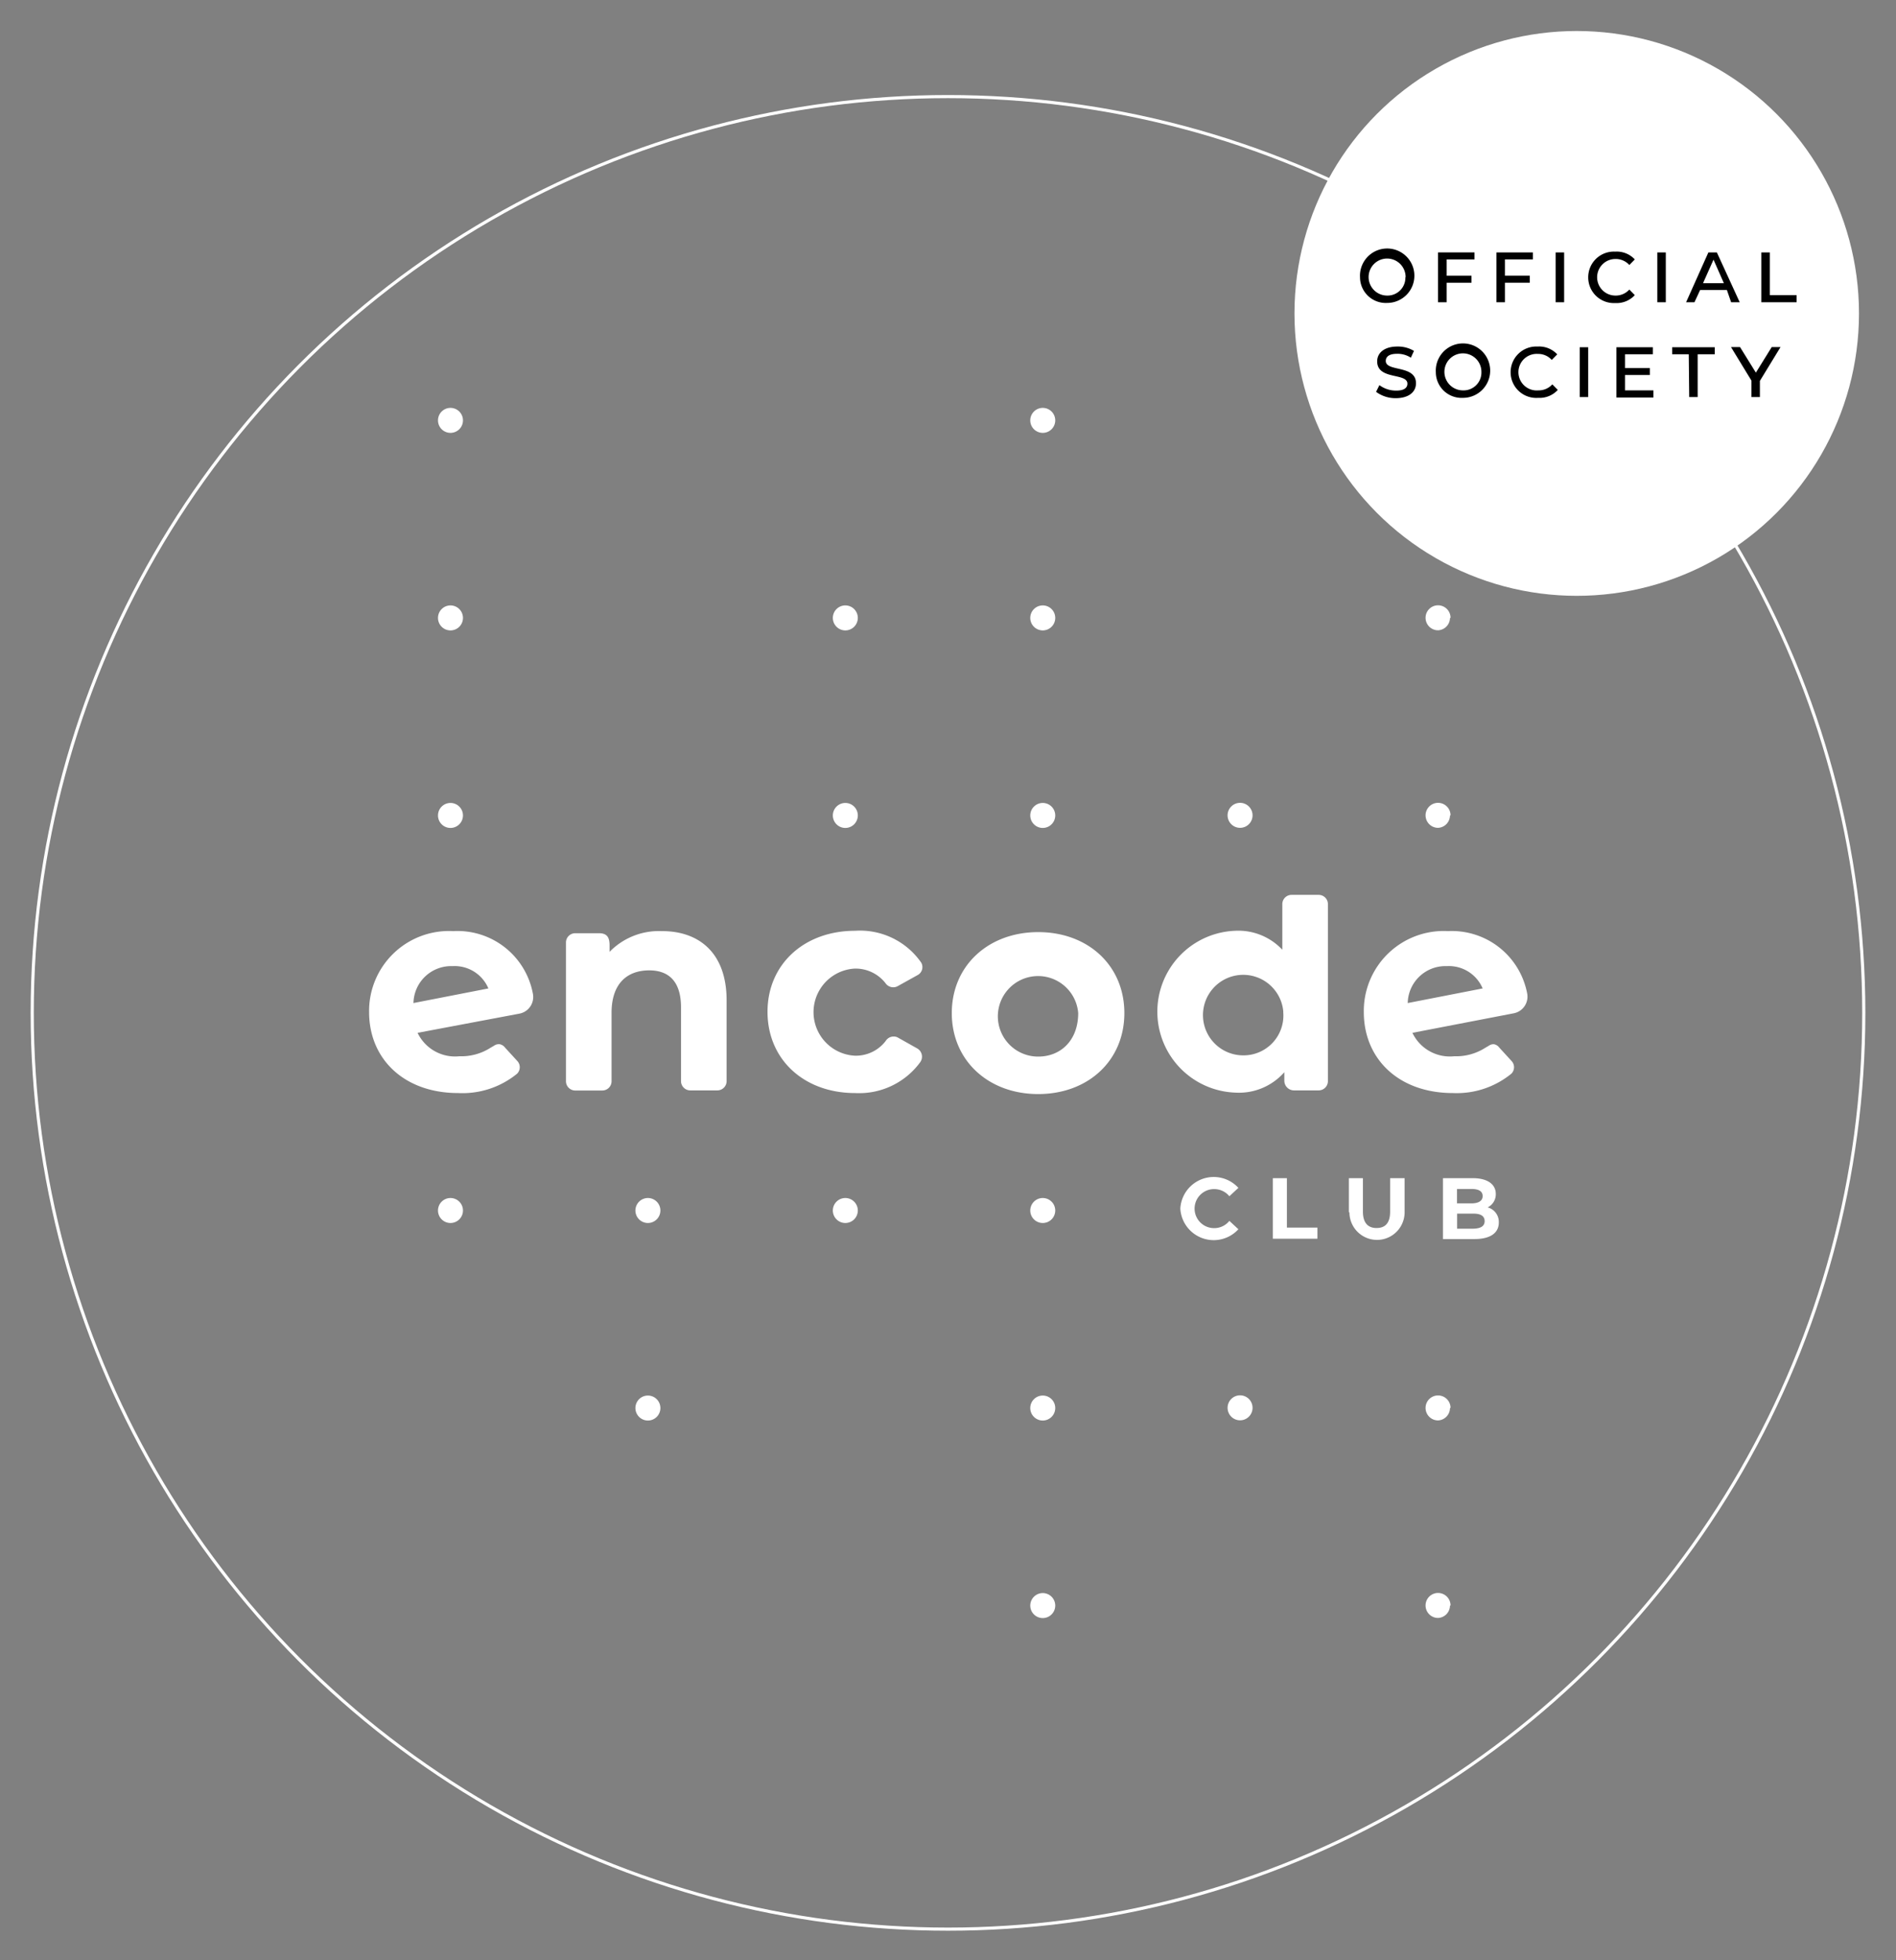 <svg id="Layer_1" data-name="Layer 1" xmlns="http://www.w3.org/2000/svg" viewBox="0 0 170.08 175.75"><rect x="0" y="0" width="170.08" height="175.75" fill="#808080" stroke="none"/><defs><style>.cls-1{fill:none;stroke:#fff;stroke-miterlimit:10;stroke-width:0.28px;}.cls-2{fill:#fff;}</style></defs><title>oficcial-society_01</title><circle class="cls-1" cx="85.04" cy="90.81" r="82.15"/><path class="cls-2" d="M134,93.62a.76.76,0,0,1,.49.3l1.09,1.19a.82.82,0,0,1,0,1.15A7.74,7.74,0,0,1,130.34,98c-4.88,0-8-3.07-8-7.26a7.17,7.17,0,0,1,7.55-7.26A6.88,6.88,0,0,1,137,89.1a1.52,1.52,0,0,1-1.22,1.75L126.7,92.6a3.72,3.72,0,0,0,3.75,2.1,4.86,4.86,0,0,0,2.79-.76l.31-.18A.75.75,0,0,1,134,93.62Zm-1-5a3.28,3.28,0,0,0-3.21-2,3.38,3.38,0,0,0-3.51,3.31Z"/><path class="cls-2" d="M105.88,108.36a3,3,0,0,1,5.21-1.86l-.81.75a1.76,1.76,0,0,0-1.37-.64,1.75,1.75,0,0,0,0,3.5,1.74,1.74,0,0,0,1.37-.65l.81.75a3,3,0,0,1-5.21-1.85Z"/><path class="cls-2" d="M114.18,105.63h1.26v4.43h2.74v1h-4Z"/><path class="cls-2" d="M121,108.69v-3.06h1.26v3c0,1,.45,1.47,1.22,1.47s1.22-.43,1.22-1.47v-3H126v3.06a2.47,2.47,0,1,1-4.95,0Z"/><path class="cls-2" d="M134.45,109.6c0,.94-.75,1.49-2.19,1.49h-2.82v-5.46h2.67c1.36,0,2.07.57,2.07,1.42a1.31,1.31,0,0,1-.73,1.2A1.35,1.35,0,0,1,134.45,109.6Zm-3.75-3v1.29H132c.62,0,1-.22,1-.65s-.34-.64-1-.64Zm2.48,2.89c0-.46-.35-.68-1-.68h-1.47v1.35h1.47C132.82,110.14,133.18,109.94,133.18,109.47Z"/><path class="cls-2" d="M44.81,93.62a.76.76,0,0,1,.49.3l1.09,1.19a.82.82,0,0,1,0,1.15A7.74,7.74,0,0,1,41.11,98c-4.88,0-8-3.07-8-7.26a7.17,7.17,0,0,1,7.55-7.26,6.88,6.88,0,0,1,7.15,5.65,1.52,1.52,0,0,1-1.22,1.75L37.46,92.6a3.72,3.72,0,0,0,3.75,2.1A4.86,4.86,0,0,0,44,93.94l.31-.18A.75.75,0,0,1,44.81,93.62Zm-1-5a3.28,3.28,0,0,0-3.21-2,3.38,3.38,0,0,0-3.51,3.31Z"/><path class="cls-2" d="M65.18,89.69v7.24a.83.83,0,0,1-.83.83H61.92a.83.83,0,0,1-.83-.83V90.32C61.09,88,60,87,58.24,87c-2,0-3.38,1.2-3.38,3.8v6.14a.83.83,0,0,1-.83.83H51.6a.83.83,0,0,1-.83-.83V84.5a.83.83,0,0,1,.83-.83h2.14c.71,0,.92.37.94,1v.67a6.17,6.17,0,0,1,4.66-1.86C62.67,83.46,65.18,85.4,65.18,89.69Z"/><path class="cls-2" d="M68.85,90.71c0-4.24,3.27-7.26,7.86-7.26a6.68,6.68,0,0,1,5.93,2.86.81.81,0,0,1-.34,1.12l-1.8,1a.84.84,0,0,1-1.05-.26,3.41,3.41,0,0,0-2.76-1.33,3.91,3.91,0,0,0,0,7.81,3.37,3.37,0,0,0,2.76-1.32A.84.84,0,0,1,80.5,93l1.78,1a.85.85,0,0,1,.27,1.23A6.79,6.79,0,0,1,76.71,98C72.13,98,68.85,95,68.85,90.71Z"/><path class="cls-2" d="M85.38,90.83c0-4.24,3.27-7.26,7.75-7.26s7.73,3,7.73,7.26-3.25,7.26-7.73,7.26S85.38,95.07,85.38,90.83Zm11.34,0a3.61,3.61,0,1,0-3.59,3.9C95.17,94.73,96.72,93.26,96.72,90.83Z"/><path class="cls-2" d="M119.12,81.06V96.93a.83.83,0,0,1-.83.83h-2.18a.87.87,0,0,1-.9-.89v-.74a5.42,5.42,0,0,1-4.4,1.83,7.26,7.26,0,0,1,0-14.51,5.41,5.41,0,0,1,4.22,1.7V81.06a.83.83,0,0,1,.83-.83h2.43A.83.83,0,0,1,119.12,81.06Zm-4,9.66a3.61,3.61,0,1,0-3.59,3.9A3.57,3.57,0,0,0,115.11,90.71Z"/><path class="cls-2" d="M129,38.81a1.12,1.12,0,1,1,1.12-1.12A1.12,1.12,0,0,1,129,38.81Zm1.12,16.59A1.12,1.12,0,1,0,129,56.51,1.12,1.12,0,0,0,130.07,55.4Zm0,17.71A1.12,1.12,0,1,0,129,74.22,1.12,1.12,0,0,0,130.07,73.1Zm0,53.12a1.12,1.12,0,1,0-1.12,1.12A1.12,1.12,0,0,0,130.07,126.23Zm0,17.71a1.12,1.12,0,1,0-1.12,1.12A1.12,1.12,0,0,0,130.07,143.94ZM112.36,73.1a1.12,1.12,0,1,0-1.12,1.12A1.12,1.12,0,0,0,112.36,73.1Zm0,53.12a1.12,1.12,0,1,0-1.12,1.12A1.12,1.12,0,0,0,112.36,126.23ZM94.66,37.69a1.12,1.12,0,1,0-1.12,1.12A1.12,1.12,0,0,0,94.66,37.69Zm0,17.71a1.12,1.12,0,1,0-1.12,1.12A1.12,1.12,0,0,0,94.66,55.4Zm0,17.71a1.12,1.12,0,1,0-1.12,1.12A1.12,1.12,0,0,0,94.66,73.1Zm0,35.42a1.12,1.12,0,1,0-1.12,1.12A1.12,1.12,0,0,0,94.66,108.52Zm0,17.71a1.12,1.12,0,1,0-1.12,1.12A1.12,1.12,0,0,0,94.66,126.23Zm0,17.71a1.12,1.12,0,1,0-1.12,1.12A1.12,1.12,0,0,0,94.66,143.94ZM76.95,55.4a1.12,1.12,0,1,0-1.12,1.12A1.12,1.12,0,0,0,76.95,55.4Zm0,17.71a1.12,1.12,0,1,0-1.12,1.12A1.12,1.12,0,0,0,76.95,73.1Zm0,35.42a1.12,1.12,0,1,0-1.12,1.12A1.12,1.12,0,0,0,76.95,108.52Zm-17.71,0a1.12,1.12,0,1,0-1.12,1.12A1.12,1.12,0,0,0,59.24,108.52Zm0,17.71a1.12,1.12,0,1,0-1.12,1.12A1.12,1.12,0,0,0,59.24,126.23ZM41.53,37.69a1.12,1.12,0,1,0-1.12,1.12A1.12,1.12,0,0,0,41.53,37.69Zm0,17.71a1.12,1.12,0,1,0-1.12,1.12A1.12,1.12,0,0,0,41.53,55.4Zm0,17.71a1.12,1.12,0,1,0-1.12,1.12A1.12,1.12,0,0,0,41.53,73.1Zm0,35.42a1.12,1.12,0,1,0-1.12,1.12A1.12,1.12,0,0,0,41.53,108.52Z"/><circle class="cls-2" cx="141.44" cy="28.1" r="25.32"/><path d="M122,24.86a2.44,2.44,0,1,1,2.43,2.3A2.31,2.31,0,0,1,122,24.86Zm4.09,0a1.66,1.66,0,1,0-1.66,1.64A1.6,1.6,0,0,0,126.07,24.86Z"/><path d="M129.77,23.26v1.46H132v.63h-2.23V27.1H129V22.63h3.27v.63Z"/><path d="M135,23.26v1.46h2.23v.63H135V27.1h-.76V22.63h3.27v.63Z"/><path d="M139.55,22.63h.76V27.1h-.76Z"/><path d="M142.47,24.86a2.3,2.3,0,0,1,2.42-2.3,2.21,2.21,0,0,1,1.76.7l-.49.5a1.64,1.64,0,0,0-1.25-.54,1.64,1.64,0,1,0,0,3.28,1.64,1.64,0,0,0,1.25-.54l.49.5a2.21,2.21,0,0,1-1.76.71A2.3,2.3,0,0,1,142.47,24.86Z"/><path d="M148.67,22.63h.76V27.1h-.76Z"/><path d="M154.91,26h-2.4L152,27.1h-.75l2-4.47h.76l2.05,4.47h-.77Zm-.27-.61-.93-2.11-.94,2.11Z"/><path d="M158,22.63h.76v3.83h2.4v.64H158Z"/><path d="M123.44,35.13l.3-.6a2.49,2.49,0,0,0,1.51.49c.75,0,1-.28,1-.62,0-1-2.71-.31-2.71-2,0-.8.69-1.33,1.8-1.33a2.78,2.78,0,0,1,1.5.39l-.28.61a2.17,2.17,0,0,0-1.25-.35c-.72,0-1,.28-1,.64,0,1,2.71.33,2.71,2,0,.81-.68,1.34-1.82,1.34A2.92,2.92,0,0,1,123.44,35.13Z"/><path d="M128.8,33.37a2.44,2.44,0,1,1,2.43,2.3A2.31,2.31,0,0,1,128.8,33.37Zm4.09,0A1.66,1.66,0,1,0,131.23,35,1.6,1.6,0,0,0,132.89,33.37Z"/><path d="M135.51,33.37a2.3,2.3,0,0,1,2.42-2.3,2.21,2.21,0,0,1,1.76.7l-.49.5a1.64,1.64,0,0,0-1.25-.54A1.64,1.64,0,1,0,138,35a1.64,1.64,0,0,0,1.25-.54l.49.5a2.21,2.21,0,0,1-1.76.71A2.3,2.3,0,0,1,135.51,33.37Z"/><path d="M141.71,31.13h.76V35.6h-.76Z"/><path d="M148.32,35v.64H145V31.13h3.27v.63h-2.5V33H148v.62h-2.23V35Z"/><path d="M151.49,31.76H150v-.63h3.82v.63h-1.53V35.6h-.76Z"/><path d="M157.87,34.15V35.6h-.76V34.12l-1.83-3h.81l1.42,2.29,1.42-2.29h.79Z"/></svg>